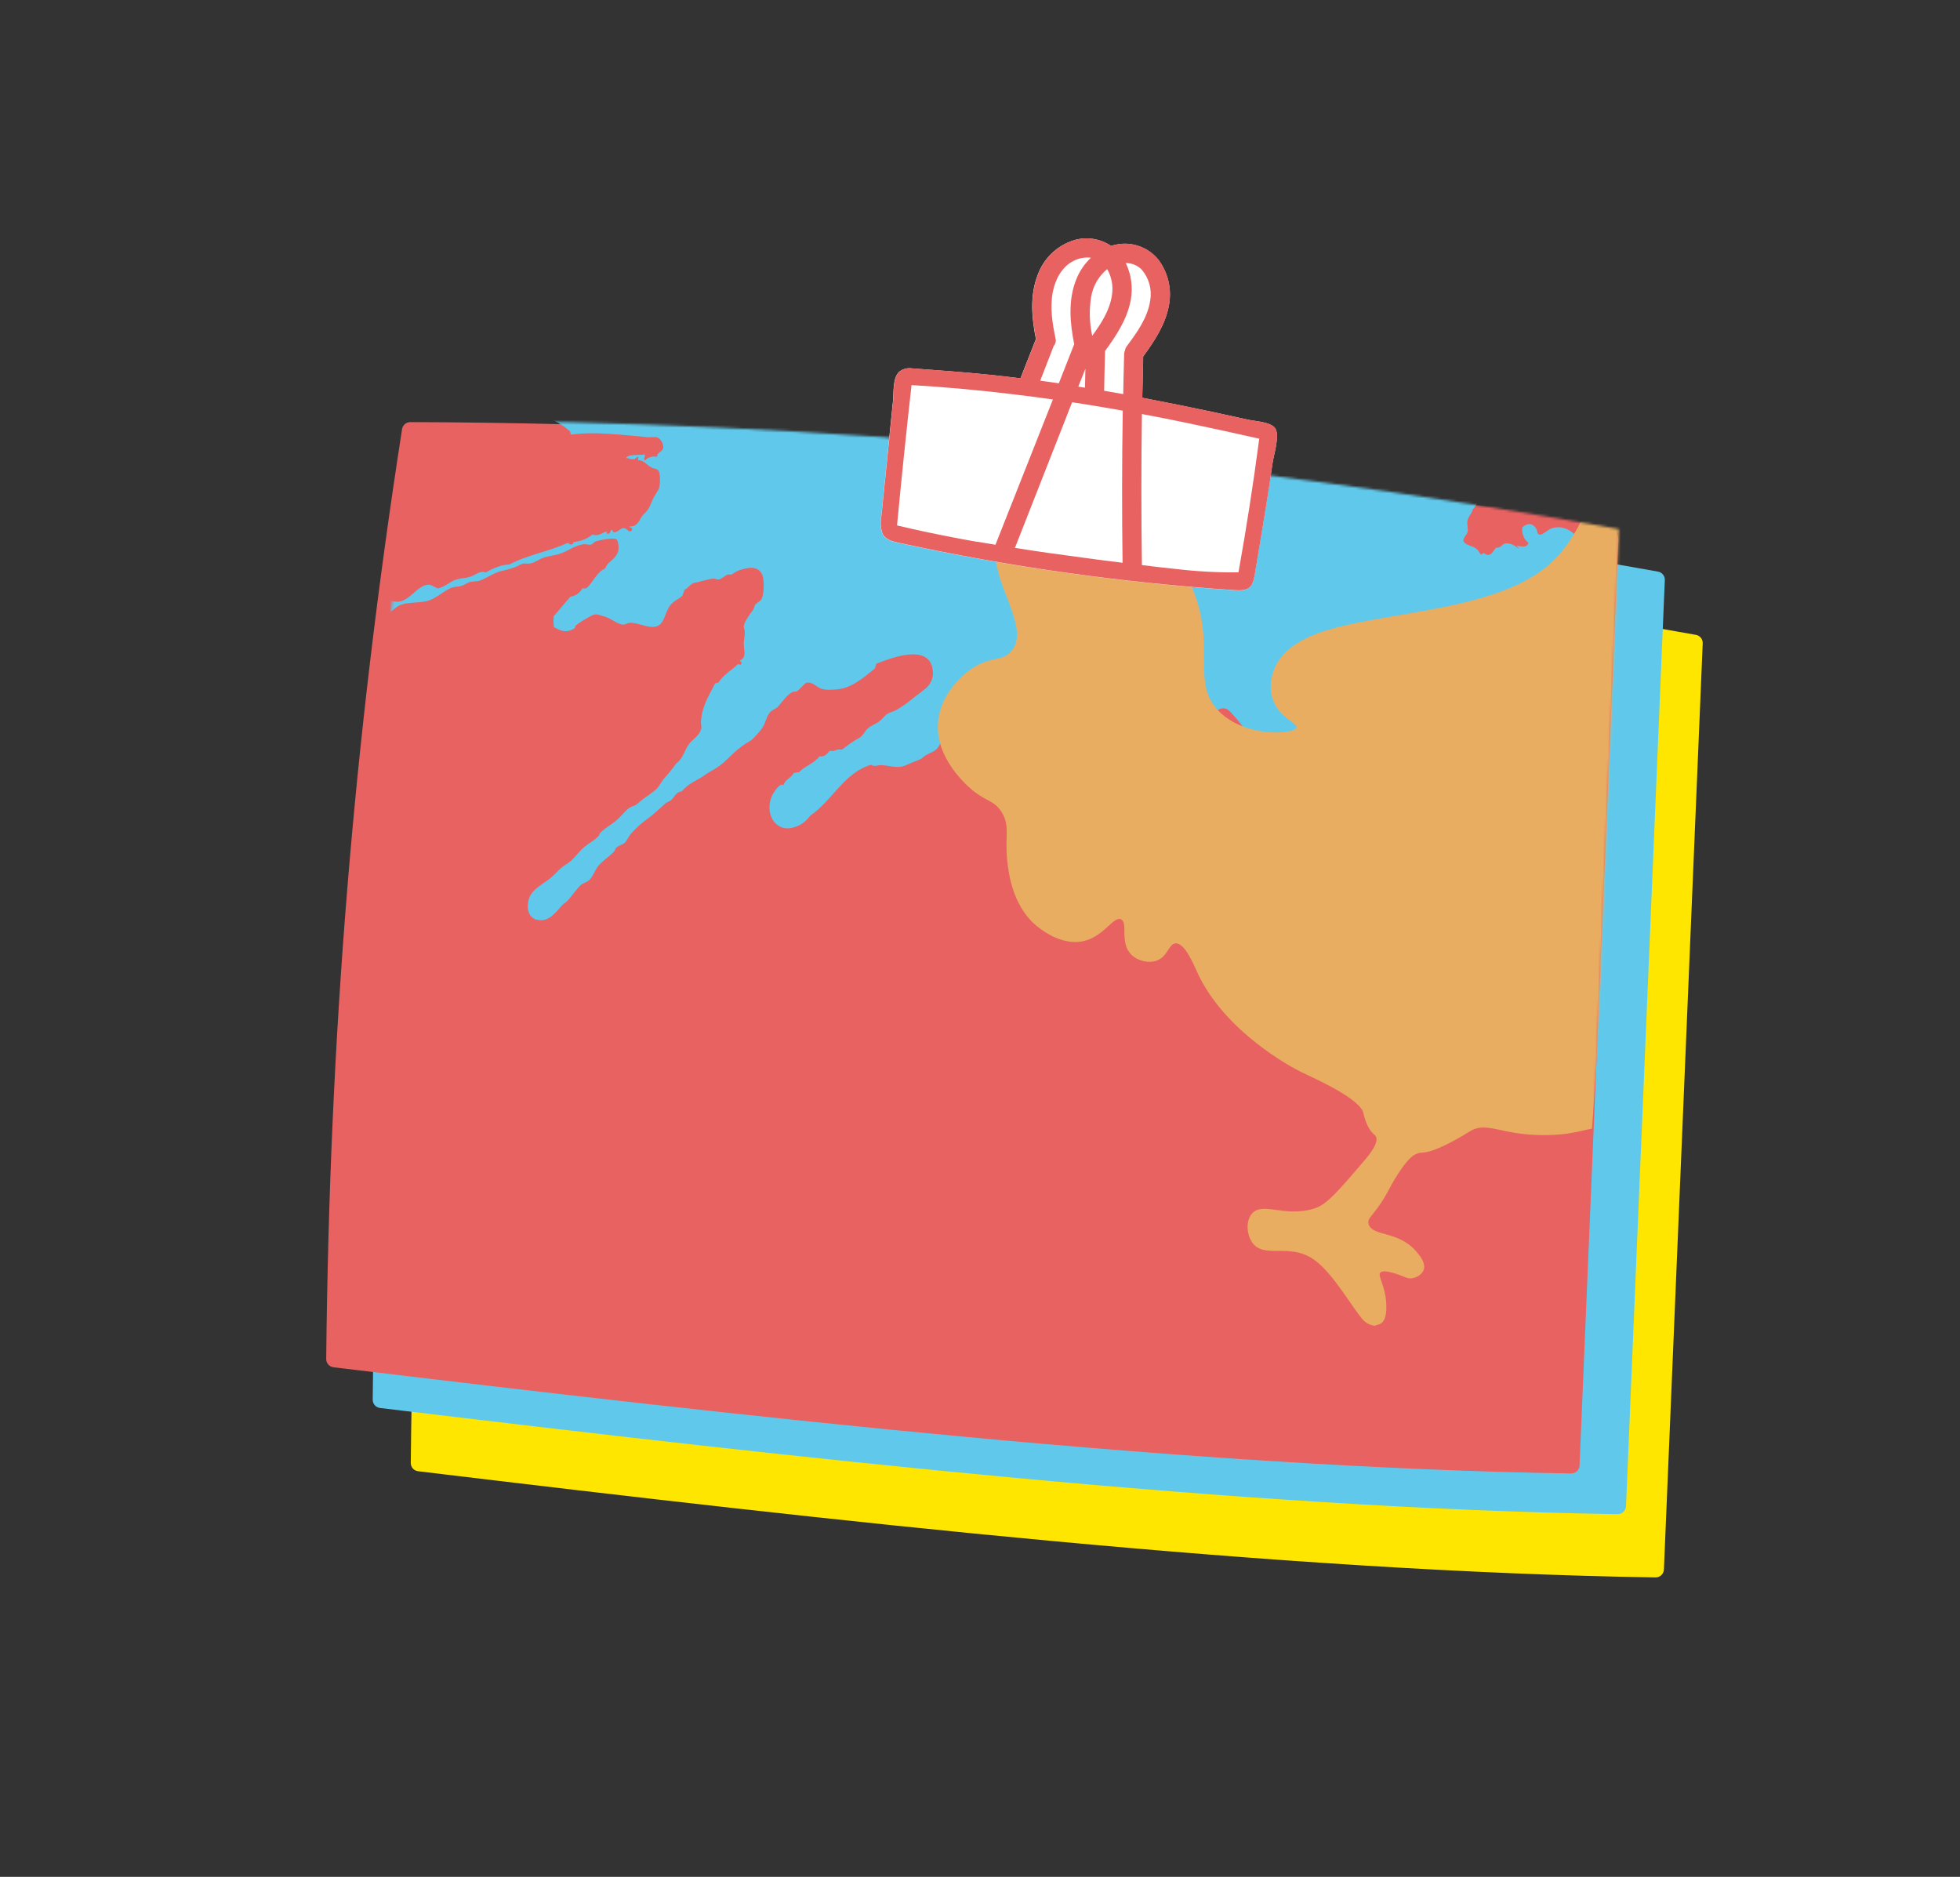 <svg width="777" height="744" viewBox="0 0 777 744" fill="none" xmlns="http://www.w3.org/2000/svg">
<rect x="0" y="0" width="777" height="744" fill="#333333" stroke="none"/>
<path d="M656.366 622.015C503.659 619.608 320.431 598.546 166.079 579.918C167.395 456.087 176.13 340.241 196.1 211.805C355.602 212.246 514.759 226.662 671.744 254.889L656.366 622.015Z" fill="#FFE600"/>
<path d="M656.363 625.302C506.563 622.934 331.847 603.227 165.735 583.205C164.929 583.111 164.187 582.721 163.652 582.111C163.118 581.501 162.828 580.714 162.84 579.903C164.156 451.586 173.746 334.477 192.9 211.317C193.02 210.54 193.413 209.832 194.009 209.321C194.605 208.809 195.364 208.528 196.15 208.528C355.845 209.007 515.193 223.445 672.373 251.677C673.144 251.828 673.834 252.252 674.317 252.87C674.8 253.489 675.044 254.261 675.004 255.045L659.626 622.079C659.609 622.935 659.258 623.751 658.649 624.353C658.04 624.955 657.22 625.295 656.363 625.302V625.302ZM169.405 577.061C333.281 596.794 505.314 616.093 653.206 618.672L668.335 257.689C513.38 230.03 356.328 215.8 198.926 215.158C180.258 336.069 170.865 451.191 169.405 577.061Z" fill="#FFE600"/>
<path d="M641.346 596.928C488.639 594.52 305.411 573.472 151.059 554.897C152.375 431.065 161.11 315.219 181.08 186.784C340.582 187.231 499.738 201.647 656.724 229.868L641.346 596.928Z" fill="#60C9EB"/>
<path d="M641.339 600.231C491.539 597.863 316.823 578.156 150.645 558.133C149.838 558.036 149.096 557.643 148.562 557.031C148.027 556.419 147.738 555.631 147.751 554.818C149.066 426.514 158.657 309.392 177.811 186.232C177.933 185.458 178.327 184.753 178.923 184.244C179.519 183.735 180.277 183.456 181.06 183.456V183.456C340.755 183.931 500.103 198.365 657.283 226.592C658.067 226.732 658.773 227.152 659.269 227.775C659.765 228.397 660.018 229.178 659.98 229.973L644.602 597.007C644.581 597.863 644.23 598.677 643.621 599.278C643.013 599.879 642.195 600.221 641.339 600.231V600.231ZM154.407 551.977C318.283 571.71 490.316 591.022 638.208 593.587L653.337 232.604C498.376 204.929 341.313 190.69 183.902 190.047C165.234 310.958 155.841 426.106 154.407 551.977Z" fill="#60C9EB"/>
<path d="M622.898 580.761C470.19 578.34 286.976 557.291 132.611 538.663C133.927 414.832 142.675 298.986 162.645 170.551C322.149 171.029 481.306 185.476 638.289 213.726L622.898 580.761Z" fill="#E96262"/>
<path d="M622.917 584.099C473.104 581.731 298.388 562.025 132.222 542.002C131.417 541.905 130.675 541.515 130.139 540.906C129.602 540.297 129.309 539.512 129.315 538.7C130.631 410.383 140.234 293.261 159.388 170.114C159.508 169.338 159.901 168.63 160.497 168.118C161.093 167.607 161.852 167.325 162.638 167.325C322.332 167.799 481.68 182.233 638.861 210.461C639.644 210.603 640.35 211.024 640.848 211.645C641.346 212.266 641.603 213.047 641.571 213.842L626.179 580.876C626.162 581.733 625.812 582.548 625.202 583.15C624.593 583.752 623.773 584.093 622.917 584.099V584.099ZM135.998 535.859C299.887 555.592 471.907 574.891 619.812 577.456L634.941 216.473C479.964 188.816 322.89 174.59 165.466 173.955C146.799 294.827 137.406 409.988 135.998 535.859Z" fill="#E96262"/>
<mask id="mask0_100_6791" style="mask-type:alpha" maskUnits="userSpaceOnUse" x="135" y="166" width="507" height="412">
<path d="M626.345 577.066C473.518 574.643 290.16 553.578 135.674 534.936C136.99 411.007 145.746 295.071 165.731 166.534C325.361 167.013 484.642 181.472 641.749 209.744L626.345 577.066Z" fill="#E96262"/>
</mask>
<g mask="url(#mask0_100_6791)">
<path d="M647.654 204.521L180.371 172.745L154.689 550.408L621.972 582.184L647.654 204.521Z" fill="#E96262"/>
<path fill-rule="evenodd" clip-rule="evenodd" d="M137.735 157.007L137.952 157.022C137.871 157.385 137.622 157.524 137.701 158.083C138.689 158.213 139.693 158.048 140.588 157.609C140.716 156.785 139.844 156.888 140.41 156.278C142.399 156.352 143.737 155.583 145.731 155.657L145.611 155.783L145.719 155.919C145.701 156.186 145.683 156.447 145.693 156.716C145.829 156.774 145.981 156.783 146.123 156.741C146.265 156.699 146.388 156.609 146.47 156.486C146.553 156.363 146.59 156.215 146.575 156.068C146.56 155.921 146.494 155.783 146.389 155.679L146.408 155.407L146.191 155.392C147.868 154.467 149.888 154.828 151.532 154.236C152.105 154.018 152.61 153.164 153.121 152.964C155.733 151.935 158.256 152.621 161.314 152.169C164.937 151.634 168.223 149.142 172.009 149.333C176.563 149.564 179.744 152.562 184.691 152.927L184.573 153.192L184.667 153.456C184.656 153.617 184.645 153.773 184.442 153.72C184.488 154.6 185.778 154.286 185.559 153.237C185.408 153.227 185.264 153.217 185.119 153.207L185.238 152.947L185.144 152.684C186.533 152.706 188.257 154.627 188.891 152.531C189.645 152.454 189.202 153.719 190.192 153.373C191.898 151.523 194.731 153.894 196.19 152.24C196.877 152.236 196.791 153.09 197.721 152.818C198.46 152.869 198.103 151.47 198.864 151.533C200.282 153.926 202.371 149.241 203.752 150.625C204.188 150.297 203.362 149.213 204.244 149.056C204.851 150.644 207.728 149.253 208.889 148.936C209.279 147.795 208.151 147.953 208.724 147.338C209.9 146.479 209.722 148.11 210.917 147.94C211.399 147.917 211.409 147.286 211.403 146.632C213.302 146.962 215.643 146.3 217.304 148.413C217.876 148.223 218.34 147.065 219.079 147.942C219.765 149.105 217.59 148.472 217.909 150.029C220.285 151.23 221.581 148.933 222.422 147.253C223.428 147.321 223.728 148.168 224.82 148.131C225.211 147.225 224.677 146.708 225.116 145.749C226.831 144.352 227.359 141.432 229.7 140.854C228.99 138.968 231.407 138.177 231.405 136.401C231.396 134.724 229.103 133.451 227.58 132.029C226.056 130.607 224.411 129.339 223.306 128.174C222.201 127.01 221.081 124.995 219.914 124.083C215.464 120.591 206.485 119.394 200.227 118.667C197.728 118.368 196.325 119.692 194.669 119.808C191.093 120.068 187.573 117.951 185.279 116.851C185.941 114.589 188.336 115.272 190.212 114.623C191.088 114.319 191.684 113.27 192.472 113.101C195.305 112.511 196.532 114.019 198.775 115.959C198.491 115.94 198.479 116.693 198.754 116.757C200.304 116.638 201.341 117.078 202.71 117.154C202.765 116.787 202.701 116.413 202.526 116.086C203.321 116.296 204.347 116.243 204.937 116.691C204.459 116.658 204.225 116.888 204.242 117.465C205.358 117.485 206.055 117.985 207.323 117.831C207.756 117.38 207.055 117.003 207.801 116.791C208.215 117.199 207.375 117.879 208.191 118.125C209.853 118.327 211.468 116.593 212.596 119.066C213.325 119.356 213.329 118.725 213.292 118.03C214.147 118.356 214.526 119.187 215.432 119.421C215.584 119.2 215.785 119.017 216.02 118.888C216.254 118.758 216.516 118.685 216.784 118.675C218.432 119.095 219.812 120.982 221.162 119.61C221.886 119.307 221.304 120.474 222.029 120.166C222.713 120.129 222.909 119.461 223.389 119.141C225.249 120.458 227.086 118.421 228.941 118.256C230.795 118.092 232.64 118.972 234.434 118.965C234.767 117.926 236.226 118.333 236.904 117.72C237.333 118.157 237.639 119.563 238.409 118.833C239.249 118.65 237.885 117.172 238.895 117.52C241.027 118.542 243.607 116.002 245.952 117.754C246.564 117.706 246.054 116.253 246.884 116.454C247.641 116.327 249.067 117.206 250.605 117.098C250.986 117.884 251.577 118.548 252.312 119.019C253.709 119.834 258.907 120.624 259.381 118.986C258.944 118.023 257.677 117.998 257.468 116.8C257.905 116.628 258.074 116.109 258.172 115.49C261.583 116.096 263.057 114.213 265.944 114.153C268.236 111.661 265.293 107.293 263.122 106.364C261.217 105.541 259.622 106.813 258.248 106.736C256.146 106.593 254.221 104.418 254.428 102.37C254.872 97.892 259.63 101.607 261.523 101.534C262.889 101.493 263.807 99.98 265.946 101.148C267.433 99.573 270.127 99.46 271.167 97.073C273.15 92.555 270.765 91.638 268.12 89.542C265.857 87.746 263.399 86.188 261.456 84.279C258.839 81.694 256.815 78.601 253.988 76.873C252.856 76.187 251.246 76.127 249.855 75.144C248.788 74.396 247.177 71.644 247.12 71.076C248.518 71.383 249.071 72.622 250.821 72.518C252.031 71.147 255.358 69.385 256.882 69.802C257.865 70.064 258.473 71.709 259.453 72.01C260.707 72.385 261.807 71.231 263.027 70.8C265.305 64.319 260.581 61.087 257.981 57.095C257.415 56.218 257.156 54.938 256.541 54.126C253.513 50.099 248.601 48.72 244.278 45.504C241.221 43.235 237.95 40.89 235.847 40.188C234.755 39.818 233.802 40.2 232.995 39.827C232.502 39.603 232.148 38.719 231.508 38.189C229.923 36.858 229.033 35.982 227.645 34.877C226.008 33.564 223.773 31.848 222.255 31.248C221.825 31.079 220.542 31.293 219.402 30.892C218.857 30.698 217.644 29.554 216.15 28.928C214.749 28.341 213.222 28.125 212.444 27.48C210.621 25.954 210.387 23.564 212.383 22.968C215.102 22.158 218.981 25.752 219.985 26.669C221.747 28.275 223.738 28.985 225.158 30.283L225.04 30.549L225.139 30.812L224.475 30.795C224.731 31.556 225.725 32.461 226.422 31.911C226.433 31.738 226.446 31.561 226.457 31.388L226.475 31.121L226.494 30.854C232.176 32.721 237.189 35.324 240.762 39.55L240.539 39.535L240.521 39.802C239.905 40.654 240.672 41.522 241.573 41.427C241.624 41.06 241.56 40.687 241.388 40.358L241.611 40.373L241.629 40.112C242.304 40.197 242.454 40.872 242.911 41.211L242.788 41.47L242.892 41.74L242.453 41.71C242.435 41.977 242.417 42.238 242.399 42.5C242.622 42.515 242.838 42.529 243.055 42.544C243.073 42.283 243.093 41.988 243.109 41.755L243.323 41.892L243.549 41.768C243.733 41.767 243.913 41.819 244.067 41.919C244.221 42.019 244.342 42.162 244.416 42.33L244.292 42.589L244.397 42.859L243.952 42.829C244.709 44.355 246.178 45.086 247.83 45.606C247.848 45.345 247.868 45.05 247.884 44.817L248.098 44.954L248.319 44.829C249.706 45.052 250.009 46.503 251.347 46.784L251.232 46.916L251.118 47.042C250.983 47.865 251.266 48.231 251.965 48.133L251.986 47.336L252.088 47.471L252.214 47.346C253.289 47.977 253.41 49.723 254.306 50.599C255.979 51.132 255.87 49.359 257.19 50.159C256.73 50.926 257.521 52.527 258.269 50.724C257.498 52.61 259.343 51.355 259.524 52.887C260.191 53.189 261.042 52.75 261.718 53.489C261.368 53.286 261.321 54.73 261.685 54.553C262.646 53.965 263.193 54.958 264.09 55.164C264.224 55.983 263.321 55.458 263.599 56.471C265.66 55.729 265.918 57.942 267.934 58.442C268.176 59.319 267.217 58.628 267.46 59.493C269.192 60.226 271.021 60.853 271.096 62.796C272.807 61.611 274.961 60.998 274.346 58.124C274.116 56.991 269.98 53.727 269.243 52.654L269.455 52.669L269.472 52.407C269.862 52.35 269.994 51.968 269.952 51.356C269.882 51.31 269.803 51.279 269.72 51.263C269.638 51.248 269.553 51.249 269.471 51.266C269.389 51.283 269.311 51.316 269.242 51.364C269.173 51.411 269.114 51.471 269.068 51.542C269.022 51.612 268.99 51.691 268.975 51.773C268.959 51.855 268.96 51.94 268.977 52.022C268.995 52.104 269.028 52.182 269.075 52.252C269.123 52.321 269.183 52.38 269.253 52.426L269.031 52.411L269.013 52.678C265.427 51.439 261.381 50.717 259.707 47.33C260.638 46.198 261.736 45.502 263.503 46.13C263.611 46.931 262.048 46.986 262.782 47.701C263.751 49.214 263.7 46.847 264.798 46.967C266.08 47.663 264.317 48.291 264.942 49.362C265.714 49.347 265.259 47.747 266.099 47.804C266.285 48.437 267.184 48.28 267.157 49.166C267.454 50.304 265.933 49.083 266.23 50.22C268.345 49.107 270.613 50.831 272.571 52.026C272.918 52.01 272.768 51.352 273.254 51.514C274.495 53.229 276.886 52.241 278.031 53.799C278.838 53.759 278.887 53.455 279.57 53.842C280.064 54.278 280.426 54.842 280.615 55.472C283.838 54.574 283.508 58.037 287.16 57.805C287.751 58.069 286.468 58.378 287.122 58.864C288.272 58.384 288.794 59.324 289.513 60.004C287.844 62.125 280.007 59.241 280.361 63.158C280.443 64.08 281.143 64.63 282.5 64.555L282.482 64.822L282.71 64.838C282.625 65.195 282.375 65.334 282.443 65.892L283.329 65.919C283.383 65.552 283.318 65.178 283.145 64.85L283.368 64.865L283.386 64.599C283.83 64.232 285.02 63.397 285.396 63.869C284.928 63.938 285.311 65.121 285.804 64.942C286.455 65.226 286.217 64.361 286.283 63.891C287.072 63.782 286.776 64.852 287.577 64.733C288.935 64.4 290.637 62.958 291.623 62.745C291.884 62.685 292.461 63.16 292.72 63.038C293.529 62.652 293.711 61.697 294.535 61.485C294.884 61.639 295.254 61.742 295.632 61.789C296.839 61.949 297.985 60.871 298.958 62.16C299.709 60.904 300.034 60.882 301.415 61.445C301.662 60.194 302.556 59.774 303.249 59.117C305.014 56.165 303.532 51.913 303.862 47.724C303.928 46.745 304.261 46.036 304.169 45.343C303.842 42.924 301.603 41.515 301.493 39.68L301.715 39.696L301.733 39.429C304.786 39.301 303.407 33.794 303.308 32.05C303.208 30.306 303.9 28.599 303.693 27.283C303.423 25.589 301.727 24.239 300.563 22.132C300.251 21.552 300.276 20.772 299.964 20.259C298.105 17.2 294.733 15.864 294.93 12.141C289.112 6.019 283.095 0.107 279.539 -8.542C279.395 -9.468 279.897 -9.545 279.814 -10.378C278.344 -10.684 278.094 -12.361 277.73 -13.905L277.918 -14.116L277.973 -14.43C279.976 -13.735 279.301 -9.971 281.55 -9.533L281.609 -11.39L281.829 -11.246L282.049 -11.365C284.32 -8.326 286.278 -5.065 287.895 -1.633L287.678 -1.648L287.66 -1.387C286.393 -2.193 285.366 -3.326 284.688 -4.667C284.511 -4.612 284.249 -4.697 284.235 -4.413C284.37 -2.046 286.506 0.317 288.08 -0.57C288.092 -0.754 288.104 -0.926 288.116 -1.099L288.218 -0.963L288.339 -1.095C290.285 0.11 290.917 2.807 292.566 4.355L292.343 4.339L292.326 4.601C292.109 4.586 291.892 4.571 291.664 4.556C291.243 5.901 293.266 6.871 293.615 5.683L293.838 5.698L293.855 5.437C294.097 5.498 294.193 5.733 294.277 5.979L294.158 6.239L294.257 6.514L293.818 6.484C293.765 6.853 293.829 7.228 294.002 7.558L293.785 7.543L293.767 7.805C293.749 8.066 293.572 8.121 293.523 8.347C295.039 9.221 294.893 11.049 296.968 10.844C297.373 13.106 299.397 13.562 300.347 15.207C300.782 15.304 300.795 14.869 301.03 14.695L301.012 14.956L301.235 14.971C302.364 14.786 301.633 16.674 302.752 15.818C303.021 14.83 301.939 15.377 302.14 14.474C304.612 14.927 306.344 18.375 307.42 21.269L307.204 21.254L307.185 21.521C307.039 21.388 306.863 21.292 306.672 21.241C306.481 21.191 306.281 21.186 306.088 21.229L305.869 21.085L305.648 21.21C305.457 20.733 305.27 20.274 304.587 20.384C304.47 21.275 304.607 21.893 305.428 21.731L305.642 21.874L305.868 21.755C306.095 22.603 306.359 23.403 307.355 23.387C307.537 22.841 308.084 22.359 307.63 21.803L307.858 21.818L307.876 21.551C308.652 22.051 310.262 22.937 309.775 24.015C309.767 23.641 309.238 23.711 309.323 24.258C310.138 24.683 311.002 25.937 311.644 27.254C311.13 27.996 309.746 26.416 309.423 27.712C309.824 29.303 311.059 29.952 311.961 30.974C312.842 30.439 313.833 30.111 314.859 30.015C315.888 29.912 316.926 29.945 317.947 30.113C319.674 29.359 319.463 26.143 321.413 25.717L321.529 25.58L321.643 25.454C322.035 26.346 323.151 25.143 322.556 24.689C322.434 24.683 322.312 24.701 322.197 24.742C322.082 24.783 321.976 24.846 321.886 24.928L321.904 24.662L321.682 24.646C321.767 24.289 322.017 24.15 321.938 23.591C322.053 22.968 320.93 23.707 321.306 22.777C322.503 14.954 315.292 11.324 314.456 3.977C314.11 1.329 314.2 -1.357 314.723 -3.976C315.814 -1.282 316.488 1.864 318.904 3.062C319.083 -0.395 316.518 -2.932 316.147 -6.589C316.876 -5.645 316.878 -5.422 318.106 -5.992C317.985 -2.972 322.834 -1.011 323.37 1.628C323.98 4.642 326.136 8.101 326.357 11.015C326.406 11.767 326.007 12.712 326.05 13.391C326.193 15.892 327.676 17.825 328.242 20.104C328.403 20.768 328.218 21.683 328.387 22.237C328.623 22.951 329.28 23.241 329.432 24.123C330.003 27.558 329.216 29.929 329.772 33.163C330.174 35.469 331.556 36.585 332.235 38.017C332.725 39.028 332.539 40.049 333.025 40.702C334.855 43.097 337.103 45.142 339.659 46.739C341.749 48.038 345.158 49.175 345.448 51.971C345.611 53.602 344.22 55.73 343.098 56.135C341.585 56.685 340.149 54.649 338.078 54.38C335.264 54.021 334.661 55.332 333.124 57.395C333.846 63.215 335.146 70.129 340.851 70.121C341.487 66.516 343.665 64.882 344.46 61.484C347.263 58.624 350.477 56.307 351.23 50.822C352.705 49.665 353.43 47.547 355.341 46.968C355.535 45.093 356.859 44.769 357.647 43.856C357.919 43.557 357.878 42.928 358.144 42.544C358.683 41.76 359.804 41.54 360.176 41.006C360.71 40.305 361.856 37.992 361.862 37.077C361.876 35.474 359.933 33.733 359.399 32.222C359.279 31.851 359.53 31.276 359.456 30.885C359.198 29.75 358.298 28.533 358.018 27.397C357.42 24.931 357.84 21.798 356.05 20.431C355.236 20.498 354.844 20.097 354.302 19.854C354.152 18.112 354.493 15.806 356.021 14.859C355.849 15.909 356.845 15.642 357.545 15.706C357.771 16.973 358.378 17.829 359.899 17.642C360.696 15.859 360.187 11.93 359.309 9.39C358.795 7.92 356.941 6.269 357.022 5.324C357.103 4.38 358.593 4.146 358.637 3.25C359.703 4.998 359.778 7.92 361.985 8.41C362.116 6.481 363.745 5.86 364.131 3.953C364.919 0.096 363.451 -1.238 362.459 -4.316C361.487 -7.276 361.403 -9.975 360.287 -11.559C357.981 -14.861 353.694 -16.878 351.506 -19.535C350.283 -17.982 351.925 -16.915 352.473 -15.52C353.278 -13.477 353.491 -10.362 354.253 -8.835C351.807 -9.912 352.227 -14.202 350.295 -15.858C350.785 -18.059 349.468 -17.663 349.971 -19.316C347.816 -20.479 348.15 -24.406 347.132 -26.849C351.271 -31.931 347.389 -37.948 346.853 -44.113C344.736 -49.285 340.555 -53.519 341.476 -61.237L341.459 -60.976L341.687 -60.961C341.706 -60.805 341.783 -60.662 341.902 -60.56C342.021 -60.458 342.174 -60.404 342.331 -60.408C342.361 -60.859 342.391 -61.293 342.37 -61.735C342.159 -61.75 341.931 -61.765 341.709 -61.78L341.829 -61.912L341.721 -62.048C341.824 -62.591 341.991 -63.119 342.22 -63.623C345.586 -65.807 348.416 -64.961 350.552 -62.023C353.362 -58.161 356.353 -50.556 357.329 -46.674C360.357 -44.792 363.674 -40.338 367.195 -38.395C370.092 -36.801 374.181 -36.138 375.42 -39.986C375.937 -41.582 375.456 -42.889 376.003 -43.946C376.352 -44.407 376.737 -44.84 377.152 -45.242C380.535 -47.839 384.281 -44.272 386.773 -42.801C388.417 -41.828 390.397 -41.381 391.768 -40.506C392.164 -40.261 392.411 -39.618 392.811 -39.418C395.046 -38.355 397.115 -37.98 398.668 -36.573C399.789 -35.162 399.541 -32.983 400.718 -31.735C401.24 -31.192 402.471 -31.147 403.098 -30.59C403.995 -29.809 404.061 -28.318 405.234 -28.401C405.125 -26.799 406.641 -25.752 407.292 -24.082C407.477 -23.595 407.217 -22.97 407.458 -22.49C407.751 -21.872 408.513 -21.575 408.72 -20.846C409.118 -19.629 408.74 -18.017 409.008 -16.86C409.819 -13.587 411.987 -12.858 414.833 -12.157C415.531 -13.226 416.105 -14.439 415.397 -15.855C416.903 -17.87 415.878 -20.538 416.543 -23.252C415.251 -23.239 415.368 -24.706 415.759 -25.931C415.541 -25.773 414.919 -25.34 415.102 -26.221C413.61 -27.686 413.967 -30.393 413.586 -33.173C413.198 -35.674 411.976 -37.992 411.595 -39.867C410.999 -42.935 412.46 -44.378 412.274 -46.485C413.26 -45.709 413.224 -47.32 413.442 -48.305C413.088 -49.178 412.541 -47.299 412.568 -48.599C412.318 -49.845 413.331 -49.463 413.081 -50.709C412.209 -50.299 412.265 -50.134 412.001 -51.269L412.218 -51.254L412.236 -51.515C412.308 -51.505 412.38 -51.5 412.453 -51.501L412.892 -51.471C412.907 -51.755 412.838 -52.037 412.696 -52.283L412.257 -52.313L412.04 -52.328L412.022 -52.061C411.534 -52.194 412.062 -53.471 411.639 -53.668L411.856 -53.653L411.874 -53.914C412.486 -53.873 412.449 -55.143 412.155 -55.498L411.938 -55.513L412.048 -55.651L411.945 -55.781C412.15 -56.985 411.508 -59.045 410.741 -59.265C412.201 -59.221 410.607 -61.899 411.923 -61.62C413.982 -60.921 413.591 -57.227 413.885 -54.66C414.418 -50.088 414.642 -46.888 415.913 -42.914C416.686 -40.476 417.791 -38.809 418.361 -37.256C419.588 -33.944 419.582 -30.564 417.871 -29.318C418.754 -26.52 418.448 -23.178 418.887 -20.26C418.979 -19.561 419.42 -19.062 419.479 -18.377C419.555 -17.433 419.096 -16.431 419.158 -15.466C419.175 -15.135 419.709 -14.45 419.771 -14.122C420.501 -10.475 419.958 -6.518 420.958 -3.729C421.174 -3.123 421.796 -2.745 422.004 -2.111C422.212 -1.477 421.99 -0.592 422.155 0.022C422.368 0.83 423.01 1.907 423.373 2.976C424.483 6.208 424.827 6.986 427.166 8.407C428.65 9.341 430.415 9.919 431.445 11.201C433.07 13.183 433.081 14.664 434.555 17.138C433.738 22.982 439.037 18.84 440.87 19.478C440.916 18.8 441.23 18.458 441.791 18.424C452.021 18.561 458.137 23.34 456.615 36.693C455.196 38.094 454.557 40.503 453.754 42.694C458.426 43.57 466.748 44.829 470.612 40.584C473.396 40.717 475.92 40.079 478.536 41.122C480.396 41.858 482.152 43.893 484.858 43.452C485.496 43.92 485.541 44.984 486.101 45.626C487.03 46.666 488.271 46.572 489.338 47.309C489.909 47.706 490.274 48.58 490.829 48.964C493.373 50.662 496.32 51.426 497.941 53.961C499.43 54.476 500.82 55.243 502.049 56.229C502.701 54.866 503.134 54.493 503.275 52.821C503.466 50.599 504.021 48.106 504.402 45.954C504.974 42.708 505.879 37.446 505.232 34.569C503.032 24.694 500.209 13.458 500.611 2.302C500.416 1.294 501.453 1.901 501.319 0.998C501.249 0.474 500.475 0.762 500.701 -0.094C501.65 -1.901 500.136 -2.473 501.079 -4.588L501.293 -4.445L501.52 -4.58C502.702 -3.148 502.058 -1.153 502.435 0.767C502.75 2.391 503.9 3.877 504.258 5.6C504.416 6.398 504.208 7.233 504.396 7.995C504.839 9.701 505.846 11.322 506.187 13.367C506.307 13.985 506.036 14.854 506.121 15.486C506.295 16.794 506.959 17.962 507.09 19.227C507.792 25.834 507.298 32.604 506.601 39.657C506.269 43.131 506.53 46.277 506.456 49.993C506.382 53.708 505.416 59.206 506.042 61.925C506.443 63.667 508.112 64.915 508.557 66.006C509.513 68.378 509.152 74.426 510.661 76.149C512.028 77.722 515.338 77.774 516.396 76.338C518.769 76.186 520.497 77.404 522.521 77.871C523.285 78.046 524.16 77.508 524.958 77.685C525.756 77.862 526.404 79.007 527.08 79.338C527.943 79.782 529.266 80.045 530.352 80.51C531.437 80.975 532.975 81.862 533.606 81.949C534.818 82.115 538.177 80.942 538.553 79.185C538.694 78.519 538.165 77.338 537.987 76.253C537.014 70.198 535.99 64.553 538.181 58.206L538.29 58.084L538.399 57.952C538.51 59.284 539.767 57.392 538.418 57.685L538.304 57.549L538.2 57.676C537.877 55.694 539.193 55.811 539.415 54.524C538.757 54.094 539.279 53.398 539.027 52.666C538.686 51.598 537.668 51.21 537.133 50.207C536.141 48.369 534.989 44.76 535.462 41.921C535.72 40.263 537.458 36.471 540.701 37.328C541.399 37.504 543.462 39.443 544.114 40.616C545.469 43.037 545.524 46.75 544.728 48.596C543.828 50.663 541.185 51.416 540.573 53.508C539.313 57.657 542.134 60.541 542.002 63.381C541.882 65.971 539.083 68.769 539.736 72.059C540.113 73.99 542.717 74.882 543.561 76.431C543.893 77.062 543.639 78.006 543.925 78.562C544.472 79.638 546.227 80.847 547.592 81.079C547.962 81.132 548.68 80.594 548.925 80.611C550.419 80.495 552.993 81.748 554.851 81.863C555.323 81.895 555.804 81.487 556.179 81.641C557.224 82.047 558.196 84.012 559.623 84.137C560.114 87.182 561.331 88.588 563.391 90.097C564.945 91.231 566.753 92.745 568.544 94.246C570.991 96.306 572.812 96.631 575.47 98.449C576.478 99.149 577.949 100.601 578.481 100.676C580.922 101.004 582.735 96.848 585.049 95.849C585.819 95.517 586.655 95.362 587.493 95.395C591.368 95.915 587.328 102.255 586.767 103.602C584.34 104.303 583.003 107.447 581.054 109.253C579.863 110.339 578.766 110.605 577.868 112.064C577.273 113.149 576.789 114.291 576.424 115.474C577.06 117.131 578.929 117.415 580.297 118.251C580.233 117.794 580.328 117.33 580.565 116.934C582.634 115.834 584.023 114.058 586.222 112.85C589.435 111.118 592.99 110.265 596.526 109.199C597.861 108.792 600.337 107.782 600.987 107.753C601.32 107.99 601.683 108.182 602.065 108.324C602.386 108.217 602.749 107.22 603.215 107.033C603.909 106.757 605.13 107.214 605.869 106.856C606.505 106.542 606.312 105.92 607.012 105.817C611.327 104.641 615.852 102.245 619.096 100.628C618.919 100.688 618.83 100.85 618.858 101.17C620.252 101.136 619.639 100.62 619.996 100.13C620.353 99.641 620.877 98.598 621.812 98.07C622.945 97.432 628.919 96.648 628.409 98.809C627.418 102.959 620.238 102.163 616.788 102.946C614.694 103.429 613.249 105.034 611.613 105.688C609.316 106.605 606.845 107.04 605.358 107.877C604.644 108.281 604.198 109.245 603.527 109.675C602.668 110.225 601.593 110.18 600.628 110.645C600.052 110.908 599.613 111.609 599.039 111.917C597.816 112.577 596.353 112.566 595.236 113.133C594.658 113.423 594.227 114.327 593.635 114.666C592.436 115.373 590.47 115.859 588.95 116.365C586.094 117.288 583.26 117.396 581.547 119.582C583.026 121.241 583.406 124.116 583.948 126.828C581.018 130.975 585.166 137.994 589.289 138.152C590.123 137.225 591.44 135.929 592.881 136.67C593.679 135.048 595.491 134.691 596.311 133.065C596.752 132.576 596.707 133.232 597.426 133.096C597.12 129.378 604.283 125.58 604.366 129.608C604.392 130.47 602.774 132.728 601.812 133.238C599.562 134.454 596.019 133.571 595.086 136.211C595.092 137.982 595.449 139.734 596.136 141.367C596.822 142.999 597.825 144.479 599.087 145.723C599.813 146.459 600.871 147.57 601.88 147.935C602.545 148.181 603.635 147.758 604.527 148.026C605.141 148.207 605.497 148.795 606.034 148.877C609.604 149.36 614.492 147.217 616.874 148.424C618.74 148.087 624.127 145.353 626.82 147.983C627.297 148.44 628.262 150.349 628.017 151.734C627.701 153.501 625.434 154.151 623.917 154.517C622.089 154.951 619.76 156.419 618.11 156.446C615.168 156.508 612.711 153.699 610.034 153.802C608.734 153.853 607.658 155.054 606.665 155.288C603.91 155.95 601.404 155.187 599.792 156.385C598.315 157.48 598.325 159.637 596.516 161.586C595.372 162.804 593.605 163.321 592.252 163.581C589.99 163.986 589.017 162.685 587.43 162.622C586.39 162.551 584.769 163.715 583.179 164.338C581.354 165.058 580.851 165.057 579.575 166.328C577.067 168.861 578.661 176.801 580.704 178.309C581.401 178.814 582.328 178.419 582.916 178.644C584.12 179.167 585.62 180.682 586.346 181.67C586.935 182.47 587.03 184.107 587.991 185.173C588.37 185.595 589.596 186.209 590.586 186.852C592.388 188.041 593.92 188.833 595.805 188.883C596.624 189.665 597.055 190.873 598.376 191.091C598.882 192.427 598.685 193.441 598.258 194.798C596.354 196.501 594.473 194.926 592.503 195.138C591.377 195.268 590.32 196.18 589.35 196.89C588.38 197.601 587.528 199.046 586.834 199.468C586.35 199.781 585.861 199.401 585.507 199.685C584.872 200.239 584.637 201.469 583.885 201.764C583.599 203.678 582.111 204.437 581.733 206.472C581.47 207.873 582.095 209.357 581.807 210.717C581.522 212.195 580.041 212.943 580.134 214.38C580.694 216.155 584.12 216.383 585.536 217.741C586.586 218.723 586.78 220.72 588.138 219.159C590.995 221.414 591.666 218.454 593.059 217.192C593.345 216.932 593.992 217.188 594.393 216.964C595.374 216.416 595.885 215.557 596.653 215.442C598.442 215.172 600.522 216.051 601.883 217.473C602.18 216.633 601.171 217.257 601.48 216.412C603.45 216.613 605.282 217.185 605.929 215.229C605.02 214.499 604.318 213.544 603.892 212.458C603.466 211.373 603.331 210.195 603.501 209.042C605.399 207.495 607.164 207.096 608.791 209.206C609.638 210.308 609.186 211.613 610.238 211.913C611.4 212.249 613.642 209.91 615.19 209.418C620.902 207.572 625.712 212.329 627.526 216.452C627.799 217.403 627.84 218.406 627.646 219.376C627.309 221.956 626.586 226.745 625.568 228.335C624.717 229.668 623.409 229.931 622.159 231.147C621.124 232.15 620.348 233.628 619.413 233.977C617.686 234.494 615.85 234.526 614.106 234.069C612.295 233.583 610.234 230.454 608.039 230.947C606.283 231.386 604.802 235.833 602.102 236.599C600.61 237.017 599.329 236.293 598.108 236.998C596.147 238.155 594.211 241.9 593.025 243.735C592.987 244.291 592.986 244.794 592.972 245.329C589.037 250.788 583.798 254.56 578.82 258.668C575.978 258.235 574.947 260.991 572.563 260.321C569.397 262.262 566.921 263.769 563.806 264.552C562.863 264.784 562.069 264.389 561.598 264.742C559.508 266.31 558.012 268.191 556.568 269.623C555.041 271.134 550.668 273.01 548.494 273.342C547.862 273.439 547.066 273.072 546.51 273.274C545.164 273.769 544.68 275.547 543.525 276.099C542.407 276.593 541.192 276.827 539.97 276.785C539.184 276.681 538.822 275.763 538.012 275.92C536.478 276.218 534.053 279.924 533.157 281.601C532.261 283.277 532.438 284.937 532.082 287.142C531.45 291.009 529.813 294.462 529.085 297.127C528.452 299.442 528.42 301.635 527.32 303.443C526.256 305.038 525.019 306.511 523.63 307.834C522.631 308.763 521.57 309.624 520.455 310.411C519.75 310.844 518.885 310.673 518.222 311.136C517.453 311.676 516.889 312.99 516.147 313.721C515.189 314.656 514.089 315.224 513.643 315.786C512.753 316.882 512.595 318.133 511.791 318.38C509.126 319.205 506.782 316.867 505.3 315.252C505.358 314.401 504.948 314.111 505.149 313.124C504.848 312.696 504.621 312.178 504.106 312.031C503.96 307.116 500.663 305.976 499.126 303.106C498.6 302.138 498.405 300.331 497.742 298.817C497.354 297.953 496.576 297.241 496.282 296.383C495.615 294.444 495.551 292.517 494.487 290.747C493.189 288.628 491.708 286.626 490.061 284.765C489.157 283.765 487.085 281.211 485.999 280.919C482.421 279.983 480.582 283.93 479.629 286.279C479.253 287.219 479.14 288.631 478.644 289.435C477.86 290.689 474.931 292.858 473.003 292.699C471.602 292.604 469.847 291.222 469.566 289.935C468.711 286.067 472.832 282.973 474.553 280.012C477.046 275.712 474.335 271.886 471.132 270.35C470.781 270.175 470.161 270.423 469.806 270.304C467.244 269.443 464.94 267.258 462.393 267.677C461.845 267.02 461.576 266.046 460.926 265.505C460.165 265.269 460.063 265.865 459.375 265.718C458.368 263.365 455.116 263.535 453.776 261.555C453.147 261.848 452.918 262.664 452.402 263.104C450.544 263.33 448.646 261.994 446.916 262.128C444.457 262.313 442.149 264.038 439.775 264.285C436.318 264.608 432.592 263.12 429.899 262.635C428.624 262.415 427.674 262.992 426.134 263.05C424.902 263.089 423.65 262.523 422.39 262.655C420.701 262.842 418.978 263.541 417.265 264.083C411.886 261.042 409.245 266.275 405.44 267.681C402.471 268.781 399.437 271.345 396.447 272.433C396.239 273.279 395.605 273.565 395.273 274.247C392.317 275.503 389.876 275.74 387.876 277.464C386.44 278.707 386.15 280.749 385.059 282.412C384.311 283.556 382.862 284.005 382.524 285.519C381.335 285.762 380.841 287.192 380.016 287.823C379.633 288.115 379.02 287.839 378.682 288.045C378.461 288.181 378.27 288.849 377.978 289.114C377.687 289.379 376.933 289.378 376.639 289.582C374.969 291.004 373.629 292.774 372.712 294.767C371.15 298.013 369.837 297.778 367.036 299.358C366.258 299.792 365.713 300.497 364.988 300.895C364.194 301.285 363.372 301.616 362.53 301.884C360.851 302.507 358.942 303.551 357.603 303.851C354.898 304.438 352.241 303.425 349.462 303.297C348.042 303.24 346.682 304.097 345.265 303.157C334.521 306.393 329.873 317.484 321.167 323.35C320.198 324.763 318.929 325.945 317.449 326.811C315.969 327.676 314.317 328.203 312.609 328.354C307.001 328.676 303.444 322.491 305.739 316.189C306.377 314.445 309.241 309.953 310.54 311.298C311.324 308.888 313.633 308.452 314.684 306.39C315.409 306.406 315.829 305.982 316.675 306.19C319.084 303.628 322.701 302.69 324.851 299.819C327.149 300.199 327.86 298.527 329.121 297.573C330.754 298.198 331.59 296.663 333.772 297.191C335.977 295.391 338.329 293.779 340.803 292.374C342.096 291.691 342.89 289.778 344.015 288.765C345.335 287.593 347.074 287.08 348.527 286C349.703 285.136 350.452 283.896 351.513 283.17C352.686 282.35 353.948 282.179 355.328 281.44C357.645 280.11 359.84 278.577 361.885 276.858C363.761 275.31 365.634 274.058 367.106 272.784C368.107 271.92 368.876 270.82 369.343 269.583C369.81 268.346 369.959 267.012 369.778 265.703C368.498 254.533 352.433 261.172 347.356 263.123C347.306 263.868 346.908 264.209 346.846 264.959C343.088 267.972 337.938 272.733 331.993 273.245C330.185 273.373 327.529 273.656 325.6 273.028C323.671 272.4 322.041 269.993 319.496 270.702C318.228 271.683 317.203 273.211 315.845 274.041C315.39 274.317 314.728 274.032 314.294 274.253C311.765 275.467 310.044 278.433 308.351 280.162C307.511 281.015 306.266 281.327 305.419 282.197C303.919 283.715 303.724 285.763 302.576 287.942C301.884 289.241 298.613 292.991 297.52 293.615C295.236 294.899 293.107 296.441 291.174 298.211C289.185 300.031 287.15 302.188 285.222 303.588C283.295 304.987 281.152 305.948 279.581 307.114C276.564 309.339 272.992 310.353 270.3 313.712C268.058 313.828 267.442 315.819 266.214 317.032C265.514 317.722 264.521 317.866 263.726 318.538C261.589 320.399 259.447 322.566 256.902 324.42C254.388 326.191 252.095 328.255 250.071 330.57C248.95 331.941 248.572 333.306 247.517 334.201C246.705 334.888 245.439 335.026 244.365 335.953C243.949 336.315 243.8 337.104 243.431 337.52C241.408 339.757 238.654 341.313 237.042 343.415C235.852 344.977 234.938 347.741 233.301 349.138C232.707 349.656 231.125 349.996 230.148 350.89C228.516 352.382 226.661 355.429 224.401 357.611C224.019 357.97 223.41 358.214 223.035 358.635C220.333 361.574 217.756 365.538 213.129 364.665C210.585 364.196 208.632 361.868 209.407 357.379C210.246 352.503 215.247 350.676 218.792 347.598C220.074 346.49 221.114 345.237 222.226 344.257C223.479 343.152 224.819 342.506 226.075 341.463C227.934 339.913 229.574 337.483 231.571 335.803C233.349 334.304 235.469 333.275 237.234 331.474C237.528 331.175 237.642 330.479 237.942 330.175C239.884 328.151 242.386 326.93 244.523 325.076C246.305 323.521 247.756 321.491 249.553 320.195C250.347 319.617 251.418 319.551 252.246 318.959C253.304 318.187 254.26 317.196 255.421 316.382C257.085 315.302 258.676 314.114 260.182 312.823C261.375 311.714 262.236 309.739 263.426 308.418C264.993 306.696 266.456 304.881 267.806 302.984C268.227 302.387 268.927 302.038 269.408 301.445C270.989 299.475 271.862 296.657 273.158 294.93C274.699 292.895 277.44 291.528 278.016 288.719C278.156 288.058 277.851 286.881 277.877 286.324C278.196 279.754 281.331 275.386 283.494 270.852C284.155 271.064 284.155 270.411 284.822 270.624C286.714 267.44 289.887 265.885 292.355 263.438C292.532 262.802 293.809 264.157 293.918 262.952C294.143 262.118 293.364 262.395 293.293 261.876C296.012 260.67 294.97 258.007 294.84 255.557C294.76 254.105 295.374 251.985 295.24 250.261C295.17 249.306 294.771 248.933 294.876 248.124C295.215 245.946 297.882 242.787 298.638 241.61C299.045 240.967 299.091 240.126 299.36 239.782C300.175 238.72 301.33 238.486 301.869 237.472C302.919 235.504 303.094 230.131 302.205 227.925C300.498 223.787 295.765 225.041 292.508 226.272C291.499 226.656 290.649 227.492 289.803 227.764C289.323 227.927 288.88 227.544 288.477 227.718C287.157 228.316 286.215 229.52 284.878 229.708C284.268 229.806 283.698 229.399 283.129 229.388C281.054 229.342 277.703 230.65 275.338 230.998C273.77 231.221 272.687 233.426 271.267 233.777C271.316 234.947 270.617 235.123 270.547 236.146C268.621 237.853 266.795 238.249 265.325 240.489C263.854 242.73 263.276 246.461 261.314 247.792C258.17 249.919 253.323 246.69 249.645 246.881C248.77 246.927 247.918 247.629 246.971 247.593C244.787 247.511 242.286 245.107 239.795 244.44C237.941 243.934 236.688 243.212 235.182 243.758C233.533 244.349 229.199 247.049 228.187 248.042C227.894 248.323 228.058 248.876 227.714 249.088C224.99 250.785 222.75 250.527 219.557 248.533C219.413 247.123 219.39 245.702 219.488 244.288C221.755 241.755 223.872 239.045 226.159 236.541C227.148 236.385 228.089 236.007 228.911 235.435C229.733 234.863 230.414 234.112 230.903 233.238C231.501 233.332 232.114 233.264 232.677 233.04C235.228 230.6 236.634 226.684 240.006 225.31C240.544 222.738 244.289 221.814 245.102 218.311C245.359 217.25 245.178 214.406 244.381 213.793C243.288 212.948 237.275 214.22 236.188 214.588C235.439 214.844 234.998 215.657 234.376 215.855C233.44 216.144 232.505 215.6 231.288 215.751C228.121 216.162 225.667 218.073 222.786 219.195C220.397 220.15 217.729 220.287 215.43 221.075C213.714 221.662 212.181 222.932 210.496 223.304C209.242 223.593 208.202 223.203 207.178 223.463C206.348 223.675 205.373 224.38 204.491 224.705C202.598 225.389 200.663 225.946 198.696 226.372C195.812 227.053 193.134 229.056 190.394 230.081C189.035 230.598 187.549 230.357 186.182 230.745C185.11 231.052 184.116 231.872 183.038 232.207C181.791 232.63 180.42 232.498 179.26 232.883C175.974 233.972 172.791 237.649 168.697 238.376C165.021 239.031 161.721 238.768 159.157 239.666C156.594 240.564 155.395 242.578 153.738 243.208C151.164 244.178 144.808 244.981 144.933 242.397C145.009 240.793 151.14 237.713 152.383 237.591C154.114 237.429 155.842 238.642 157.652 238.558C162.544 238.332 165.616 231.681 170.021 231.796C171.315 231.829 172.475 233.013 173.727 233.244C175.771 232.768 177.771 231.284 179.12 230.499C181.48 229.151 183.746 229.423 186.472 228.614C188.41 228.042 190.435 225.945 192.495 226.956C195.155 225.461 198.705 223.775 201.876 223.807C209.037 219.953 217.818 218.573 224.908 215.267C225.813 215.1 225.63 216.143 226.656 215.85C227.288 215.843 227.071 214.761 227.794 214.81C230.414 214.528 232.898 213.503 234.955 211.856C236.928 212.822 238.774 211.233 240.296 210.705C240.717 210.829 240.274 211.921 241.156 211.529C242.113 211.661 241.772 210.113 242.534 209.986C243.682 212.578 245.563 209.399 247.187 209.336C248.812 209.273 249.144 211.614 250.477 210.241C251.042 208.76 249.525 209.618 249.649 208.621C252.317 208.986 253.201 206.75 254.417 204.794C255.043 203.814 256.074 203.114 256.721 202.214C257.567 201.025 258.125 199.32 258.856 197.772C259.754 195.895 260.904 194.677 261.212 193.603C261.796 191.576 261.737 188.103 261.216 186.967C260.614 185.63 259.606 185.997 258.18 185.275C256.648 184.478 255.067 182.27 252.987 182.452C252.904 181.95 253.341 180.868 252.592 181.113C251.551 182.796 249.669 181.718 248.164 181.504C249.671 179.869 252.694 180.606 255.518 180.144C256.12 180.984 254.736 181.879 255.651 182.544C256.272 181.894 257.053 181.419 257.915 181.167C258.778 180.915 259.691 180.894 260.564 181.107C260.217 179.318 262.566 179.188 262.883 177.729C263.236 176.155 261.884 173.851 260.607 173.418C259.641 173.084 257.987 173.407 256.639 173.282C246.832 172.414 235.352 170.941 226.428 172.3C225.988 171.946 226.25 170.808 225.605 170.68C222.703 168.176 219.887 166.778 216.305 165.076C214.774 164.261 213.17 163.591 211.514 163.074C209.751 162.636 207.993 163.019 206.007 162.895C203.271 162.641 200.555 162.199 197.879 161.572C191.911 160.294 186.811 156.093 181.056 156.517C180.495 156.557 179.861 156.928 179.281 156.989C175.685 157.387 171.789 156.675 167.567 157.404C164.396 157.949 159.93 159.209 156.917 158.915C154.463 158.686 151.782 157.292 149.223 157.872C147.997 158.152 146.326 158.412 144.776 158.787C142.345 159.371 139.997 160.624 137.628 161.212C134.503 161.988 131.327 162.023 128.312 162.5C126.747 162.751 124.586 163.565 122.747 163.909C119.355 164.583 115.805 164.945 112.705 165.768C109.753 166.545 107.279 167.768 104.683 167.898C102.795 167.988 100.615 167.75 98.992 166.651C99.954 165.482 101.034 165.946 101.043 164.59C101.085 161.09 93.74 165.177 93.419 161.691C93.203 159.118 97.458 159.793 98.787 159.476C100.911 158.966 102.637 157.246 104.396 157.008C107.966 156.508 111.779 160.571 116.03 158.441C116.608 158.146 117.013 157.117 117.403 156.898C119.594 155.645 120.773 157.289 122.679 157.598C125.076 157.995 127.832 157.389 130.418 157.319C132.891 157.264 135.477 156.865 137.719 156.755L137.735 157.007Z" fill="#60C9EB"/>
<path d="M647.653 204.521L631.138 447.379C626.703 448.195 622.144 449.924 612.527 449.968C594.467 450.053 589.498 444.089 582.286 448.699C582.286 448.699 573.784 454.188 567.345 456.213C563.435 457.439 563.66 456.427 561.229 457.513C556.88 459.451 550.804 471.166 550.804 471.166C545.166 481.955 541.655 482.482 542.577 485.349C544.231 490.277 554.303 487.738 561.505 496.172C562.659 497.518 565.412 500.739 564.36 503.483C563.618 505.348 561.142 506.85 558.919 506.761C558.273 506.73 557.639 506.575 557.051 506.304C555.753 505.758 548.903 502.906 547.265 504.404C545.869 505.7 549.211 509.301 549.572 517.052C549.818 522.549 548.297 524.06 547.478 524.591C546.918 524.934 546.292 525.156 545.641 525.242C545.531 525.35 545.397 525.431 545.25 525.477C545.104 525.523 544.948 525.534 544.796 525.509C543.297 525.331 541.895 524.678 540.794 523.644C536.829 519.777 528.761 504.671 520.625 499.129C510.945 492.544 500.882 499.3 496.289 492.335C494.208 489.171 493.871 484.115 496.176 481.261C500.409 476.029 509.146 482.846 521.222 479.003C525.962 477.493 530.761 471.892 540.344 460.684C543.165 457.401 546.79 452.816 545.394 450.414C545.226 450.142 545.007 449.905 544.749 449.716C541.625 447.029 540.693 441.994 540.491 441.187C539.053 435.397 521.056 427.475 515.788 424.932C512.505 423.346 485.354 409.081 474.55 385.259C473.141 382.152 469.616 373.611 465.961 373.966C463.233 374.227 462.963 379.192 458.559 380.786C455.266 381.975 450.838 380.87 448.37 378.305C443.791 373.525 447.308 365.832 444.431 364.441C441.44 362.991 437.669 371.293 429.43 373.085C420.239 375.08 411.595 367.643 410.225 366.422C401.067 358.246 399.731 345.279 399.269 340.817C398.308 331.451 400.576 327.097 396.846 321.564C394.126 317.536 391.482 317.725 386.568 314.078C385.892 313.591 370.632 301.984 371.856 286.37C372.727 275.033 381.806 267.701 383.426 266.392C391.943 259.519 397.115 262.815 401.06 257.955C409.722 247.31 388.526 226.965 396.217 210.058C400.874 199.817 414.236 195.642 422.599 195.054C444.441 193.584 465.528 214.47 473.378 234.986C481.92 257.242 471.878 271.262 483.697 282.445C494.384 292.557 513.095 291.036 513.972 288.414C514.562 286.639 506.967 284.619 504.501 277.022C502.753 271.68 504.563 266.747 505.039 265.489C507.628 258.716 513.703 255.23 516.229 253.826C537.832 241.816 590.775 244.829 614.607 223.378C620.456 218.112 624.861 211.093 628.369 203.209L647.653 204.521Z" fill="#E9AD62"/>
</g>
<path d="M504.475 183.468C502.449 197.86 499.937 212.213 497.569 226.578C497.227 228.618 496.99 231.433 495.332 232.867C493.675 234.301 491.215 234.09 489.334 233.972C444.644 231.01 400.233 224.753 356.465 215.252C353.926 214.699 350.808 214.041 349.729 211.384C349.064 209.256 348.929 206.998 349.334 204.806C350.387 194.589 351.43 184.35 352.465 174.089C352.992 169.09 353.5 164.086 353.991 159.078C354.36 155.645 353.755 149.975 356.465 147.357C357.179 146.798 358.001 146.392 358.879 146.166C359.758 145.939 360.673 145.897 361.569 146.041C371.672 146.778 381.802 147.502 391.905 148.541C396.128 148.962 400.325 149.449 404.534 149.988C406.586 144.792 408.612 139.595 410.665 134.399C408.994 126.019 408.205 117.297 411.309 109.167C412.466 105.875 414.377 102.899 416.89 100.478C419.403 98.056 422.447 96.257 425.78 95.222C428.247 94.496 430.843 94.324 433.384 94.72C435.925 95.115 438.346 96.069 440.475 97.511L440.948 97.354C444.202 96.368 447.676 96.375 450.926 97.373C454.176 98.371 457.055 100.316 459.195 102.958C461.119 105.527 462.484 108.471 463.202 111.6C463.92 114.729 463.976 117.974 463.365 121.125C461.957 128.716 457.655 135.188 453.169 141.319C453.025 146.778 452.92 152.238 452.814 157.697C461.944 159.451 471.052 161.284 480.138 163.196C485.058 164.248 489.961 165.318 494.846 166.406C497.569 166.998 504.054 167.261 505.62 169.945C506.104 170.969 506.304 172.105 506.199 173.234C506.172 176.641 504.804 181.219 504.475 183.468Z" fill="white"/>
<path d="M506.253 173.192C506.359 172.064 506.159 170.928 505.674 169.903C504.082 167.272 497.623 166.956 494.9 166.364C490.015 165.268 485.112 164.198 480.192 163.154C471.115 161.216 462.007 159.383 452.869 157.655C452.974 152.196 453.079 146.737 453.224 141.277C457.71 135.147 462.012 128.674 463.419 121.084C464.03 117.932 463.975 114.687 463.256 111.559C462.538 108.43 461.173 105.486 459.249 102.916C457.109 100.274 454.23 98.33 450.98 97.332C447.73 96.333 444.257 96.326 441.003 97.312L440.529 97.47C438.4 96.027 435.979 95.074 433.438 94.678C430.898 94.282 428.301 94.454 425.834 95.181C422.502 96.215 419.457 98.015 416.945 100.436C414.432 102.857 412.521 105.833 411.364 109.125C408.259 117.269 409.048 125.977 410.719 134.357C408.667 139.62 406.641 144.75 404.589 149.946C400.379 149.407 396.182 148.92 391.959 148.499C381.856 147.46 371.727 146.737 361.623 146C360.728 145.855 359.812 145.898 358.934 146.124C358.055 146.35 357.233 146.756 356.519 147.315C353.809 149.946 354.414 155.603 354.046 159.037C353.546 164.036 353.037 169.039 352.52 174.047C351.485 184.291 350.441 194.53 349.389 204.765C348.983 206.957 349.119 209.215 349.783 211.342C350.862 213.974 353.98 214.658 356.519 215.21C400.288 224.712 444.698 230.969 489.388 233.93C491.269 234.049 493.848 234.167 495.387 232.825C496.926 231.483 497.281 228.576 497.623 226.537C499.991 212.171 502.504 197.819 504.53 183.427C504.806 181.217 506.174 176.639 506.253 173.192ZM446.291 104.271C447.47 104.262 448.639 104.491 449.729 104.943C450.818 105.395 451.805 106.061 452.632 106.902C454.052 108.569 455.087 110.528 455.665 112.64C456.242 114.753 456.347 116.966 455.973 119.123C454.974 125.951 450.711 131.832 446.673 137.252C446.282 137.778 446.029 138.392 445.936 139.041C445.77 139.383 445.672 139.753 445.646 140.133C445.489 145.5 445.383 150.854 445.278 156.222C442.761 155.766 440.24 155.327 437.714 154.906C437.801 149.644 437.924 144.382 438.082 139.12C442.555 133.002 446.857 126.504 448.264 118.926C449.174 113.955 448.483 108.824 446.291 104.271V104.271ZM432.544 117.795C433.238 113.433 435.508 109.478 438.924 106.679C440.714 109.809 441.378 113.458 440.805 117.019C439.95 123.004 436.517 128.266 432.991 133.121C431.883 128.085 431.732 122.886 432.544 117.795V117.795ZM430.281 146.171C430.215 148.657 430.163 151.17 430.11 153.669C429.242 153.525 428.373 153.38 427.479 153.262C428.426 150.88 429.36 148.526 430.281 146.171V146.171ZM418.52 134.528C417.205 128.332 416.152 121.939 417.376 115.65C418.323 110.822 420.928 105.784 425.479 103.482C427.618 102.338 430.056 101.879 432.465 102.166V102.166C429.811 104.687 427.764 107.777 426.479 111.204C423.388 119.36 424.177 128.069 425.848 136.436C423.795 141.61 421.761 146.785 419.744 151.959C417.297 151.565 414.837 151.223 412.377 150.907C414.131 146.364 415.885 141.843 417.639 137.344C417.633 137.331 417.63 137.318 417.63 137.304C417.63 137.291 417.633 137.277 417.639 137.265C417.978 136.902 418.234 136.468 418.386 135.995C418.538 135.522 418.584 135.021 418.52 134.528V134.528ZM387.342 214.776L384.093 214.21C382.619 213.934 381.146 213.671 379.672 213.382C371.608 211.869 363.583 210.185 355.611 208.277C357.365 189.711 359.282 171.17 361.36 152.656C374.98 153.455 388.574 154.687 402.142 156.353C404.773 156.669 407.404 156.998 410.035 157.34C412.666 157.682 414.929 158.011 417.402 158.353L394.63 215.947C392.196 215.552 389.776 215.158 387.342 214.723L387.342 214.776ZM438.648 222.288L437.503 222.143L429.873 221.13C420.664 219.92 411.456 218.644 402.352 217.183C409.903 197.942 417.459 178.7 425.019 159.458L429.939 160.221C432.465 160.615 435.017 161.036 437.53 161.471L445.094 162.786C444.769 182.879 444.743 202.976 445.015 223.077L438.648 222.288ZM490.967 226.879C482.729 226.974 474.494 226.534 466.314 225.563C461.762 225.103 457.21 224.577 452.685 223.998C452.404 204.046 452.404 184.089 452.685 164.128C458.771 165.259 464.849 166.461 470.918 167.732C480.377 169.719 489.783 171.784 499.202 173.902C496.86 191.68 494.115 209.338 490.967 226.879Z" fill="#E96262"/>
</svg>
